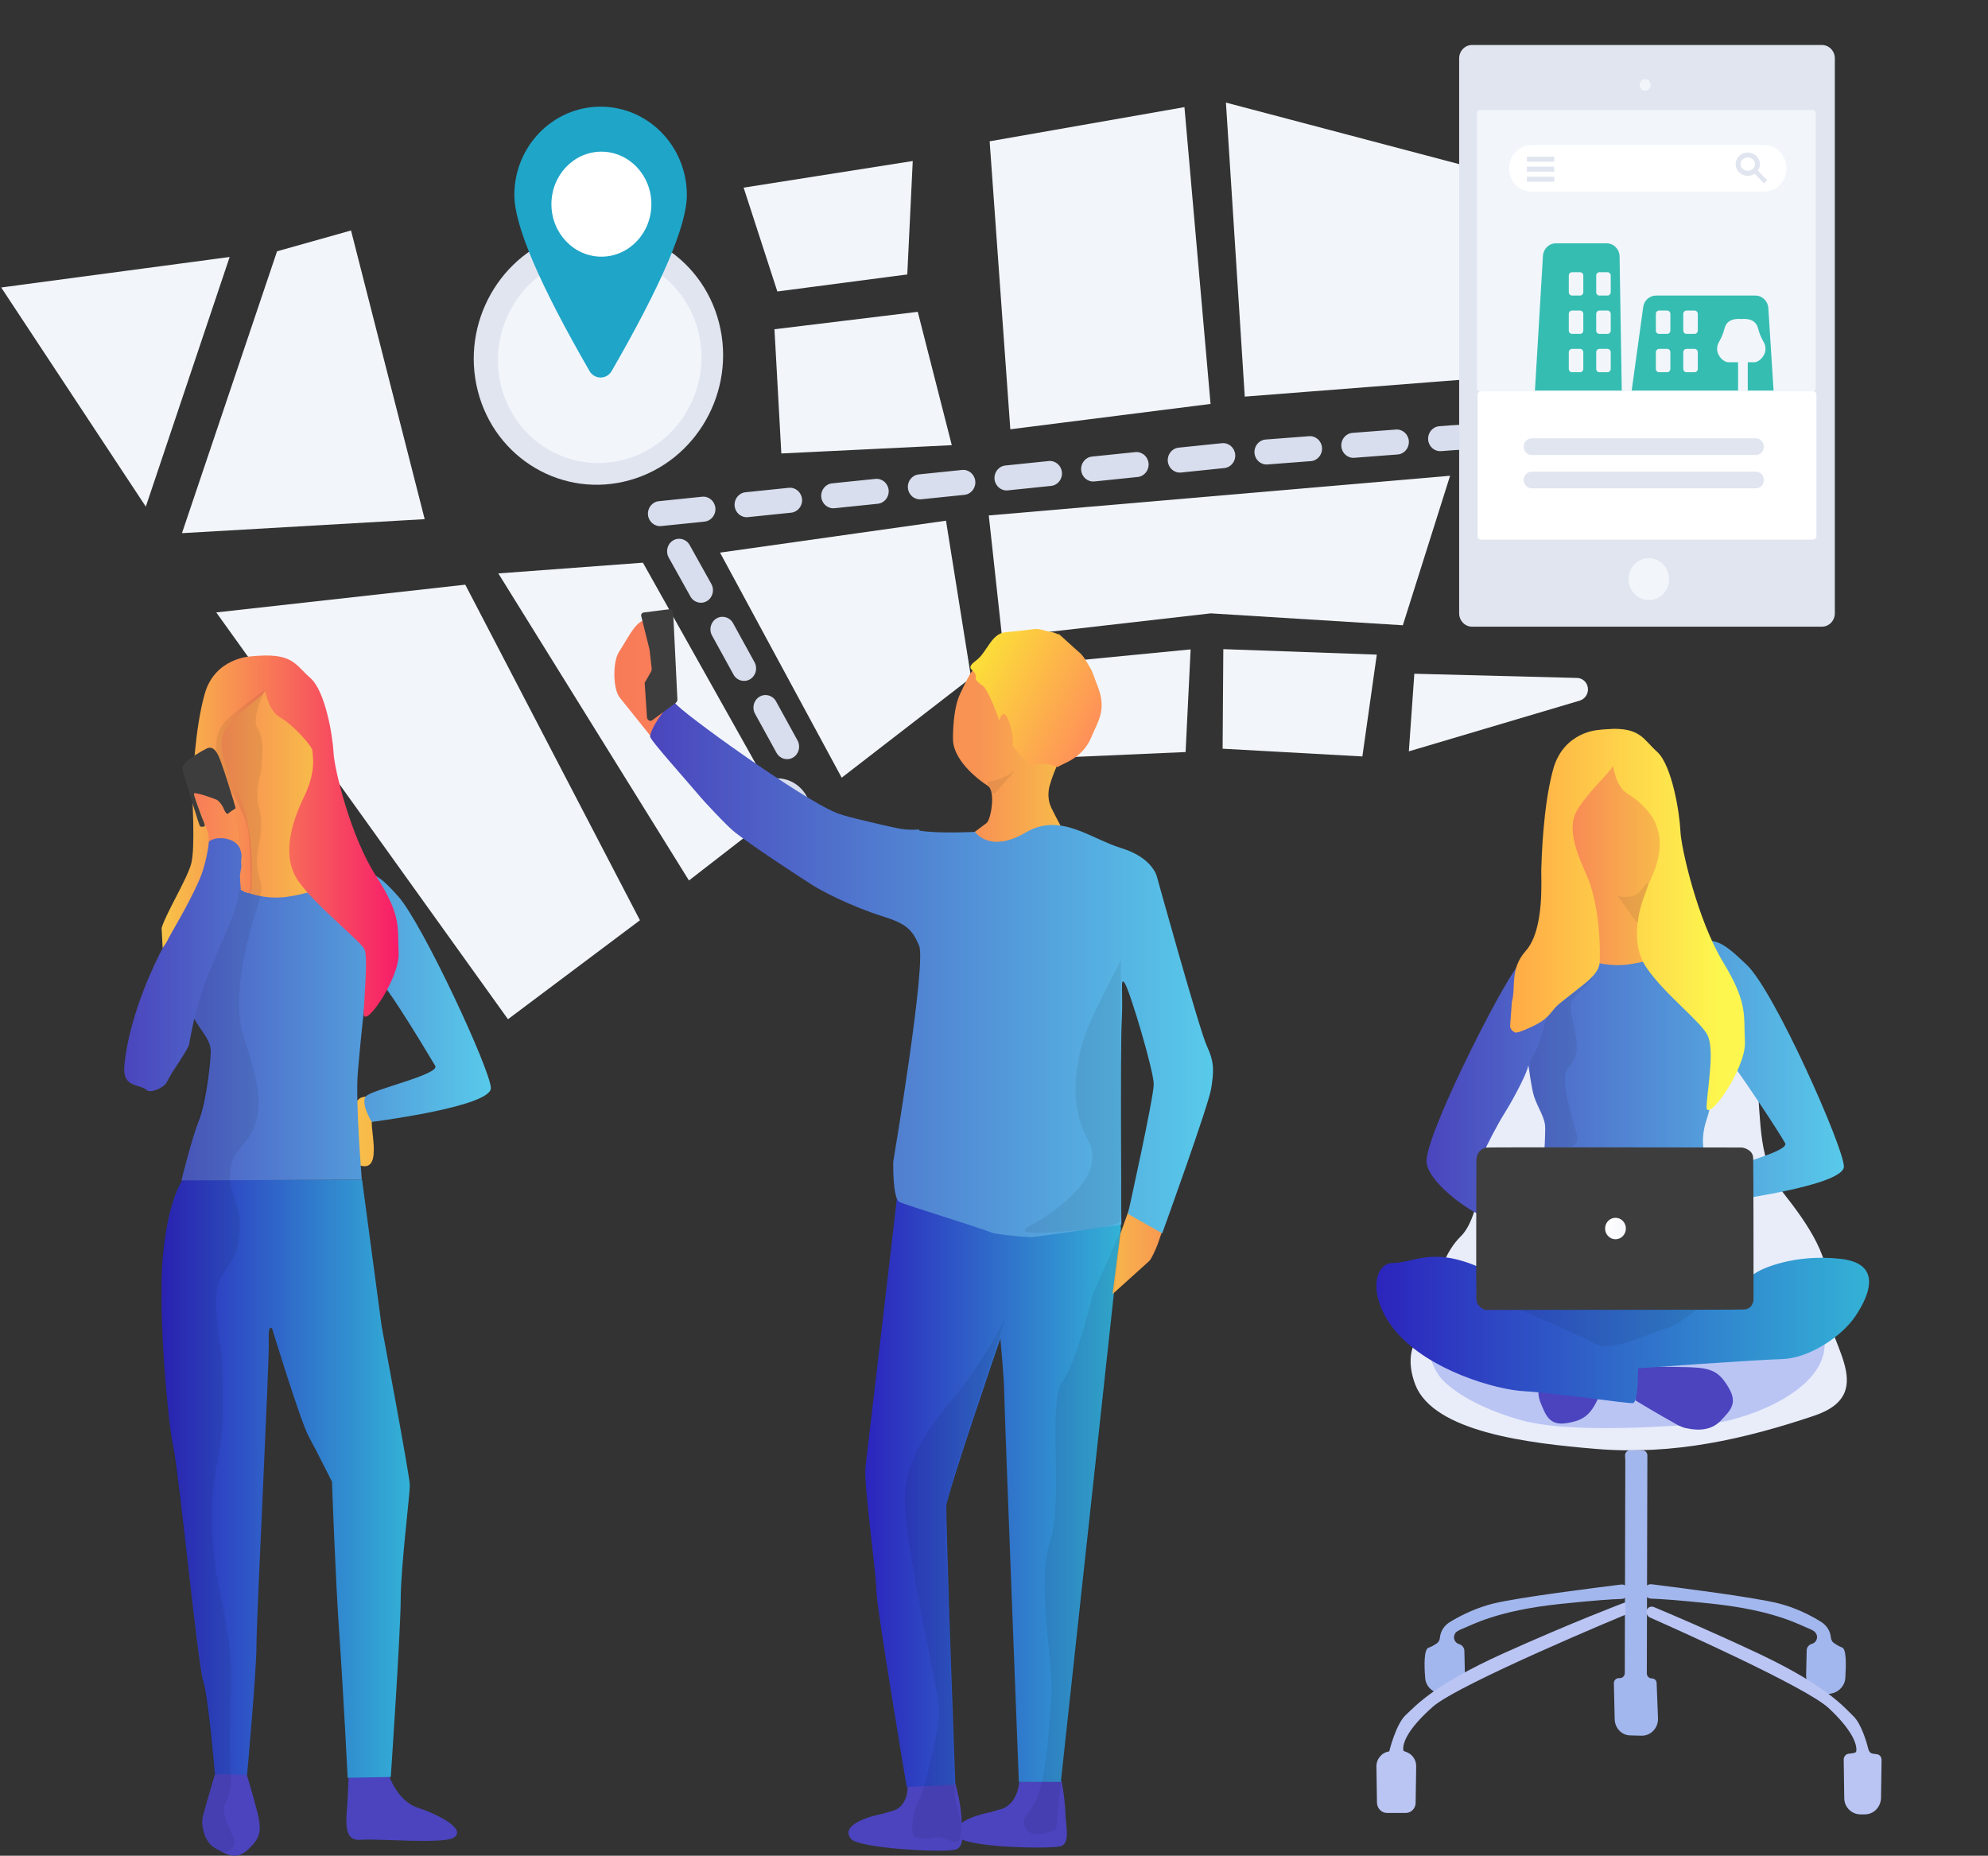 <svg width="526" height="491" viewBox="0 0 526 491" fill="none" xmlns="http://www.w3.org/2000/svg">
<rect x="0" y="0" width="526" height="491" fill="#333333" stroke="none"/>
<g clip-path="url(#clip0)">
<path d="M150.026 61.842C167.655 56.878 185.667 67.448 190.257 85.451C194.847 103.455 184.277 122.074 166.648 127.038C149.019 132.003 131.007 121.432 126.417 103.429C121.827 85.425 132.397 66.806 150.026 61.842Z" fill="#E1E5F0"/>
<path d="M57.22 162.038L134.404 269.673L169.321 243.488L123.106 154.7L57.22 162.038ZM0.32 76.067L38.579 134.049L60.763 67.995L0.32 76.067ZM48.148 141.065L112.366 137.36L92.875 60.982L73.306 66.488L48.148 141.065ZM131.854 151.721L182.286 232.962L206.69 214.054L170.108 148.881L131.854 151.721ZM190.513 146.216L222.702 205.765L256.94 179.307L250.298 137.769L190.513 146.216ZM272.229 200.801L313.694 198.98L315.024 171.822L266.217 176.562L272.229 200.801ZM323.491 198.098L360.465 200.145L364.281 173.207L323.674 171.758L323.491 198.098ZM265.135 168.6L320.364 162.287L371.173 165.436L383.673 125.88L261.619 136.382L265.135 168.6ZM206.732 119.98L251.831 117.786L242.827 82.503L204.916 87.115L206.732 119.98ZM205.677 77.12L240.055 72.619L241.502 42.602L196.755 49.648L205.677 77.12ZM267.318 113.582L320.297 106.876L313.39 28.345L261.848 37.388L267.318 113.582ZM329.35 104.937L388.824 100.308L398.306 46.658L324.368 27.143L329.35 104.937ZM151.892 68.348C137.501 72.397 128.873 87.581 132.62 102.263C136.366 116.945 151.069 125.566 165.46 121.517C179.85 117.469 188.479 102.284 184.732 87.602C180.986 72.92 166.282 64.299 151.892 68.348ZM372.766 198.794L417.959 185.381C419.215 185.008 420.103 183.849 420.154 182.516C420.219 180.824 418.934 179.418 417.283 179.375L374.215 178.265L372.766 198.794Z" fill="#F2F6FB"/>
<path d="M211.023 195.925C211.896 197.513 211.359 199.533 209.822 200.435C208.286 201.338 206.333 200.782 205.46 199.194L199.769 188.842C198.896 187.254 199.433 185.235 200.97 184.333C202.506 183.43 204.459 183.986 205.332 185.574L211.023 195.925ZM199.641 175.222C200.514 176.81 199.976 178.829 198.44 179.732C196.904 180.634 194.951 180.079 194.078 178.49L188.387 168.139C187.514 166.551 188.051 164.532 189.587 163.629C191.124 162.727 193.077 163.283 193.95 164.871L199.641 175.222ZM188.219 154.521C189.101 156.103 188.575 158.126 187.043 159.037C185.512 159.949 183.556 159.405 182.674 157.822L176.926 147.504C176.044 145.921 176.57 143.899 178.101 142.987C179.633 142.076 181.589 142.62 182.471 144.203L188.219 154.521ZM174.951 139.19C173.193 139.371 171.626 138.045 171.45 136.227C171.275 134.409 172.559 132.789 174.317 132.608L185.778 131.428C187.537 131.247 189.104 132.573 189.279 134.391C189.455 136.208 188.171 137.829 186.413 138.01L174.951 139.19ZM197.874 136.829C196.116 137.01 194.549 135.684 194.373 133.866C194.198 132.049 195.482 130.428 197.24 130.247L208.701 129.067C210.46 128.886 212.027 130.212 212.202 132.03C212.378 133.848 211.094 135.468 209.336 135.649L197.874 136.829ZM220.797 134.468C219.039 134.65 217.472 133.323 217.296 131.505C217.121 129.688 218.405 128.067 220.163 127.886L231.624 126.706C233.383 126.525 234.95 127.851 235.125 129.669C235.3 131.487 234.017 133.107 232.259 133.288L220.797 134.468ZM243.72 132.108C241.962 132.289 240.394 130.962 240.219 129.144C240.044 127.327 241.328 125.706 243.086 125.525L254.547 124.345C256.306 124.164 257.873 125.491 258.048 127.308C258.223 129.126 256.94 130.746 255.182 130.927L243.72 132.108ZM266.643 129.747C264.885 129.928 263.318 128.601 263.142 126.783C262.967 124.966 264.25 123.346 266.009 123.165L277.47 121.984C279.229 121.803 280.796 123.13 280.971 124.947C281.146 126.765 279.863 128.385 278.105 128.566L266.643 129.747ZM289.566 127.386C287.808 127.567 286.24 126.24 286.065 124.423C285.89 122.605 287.174 120.985 288.932 120.804L300.393 119.623C302.152 119.442 303.719 120.769 303.894 122.586C304.069 124.404 302.786 126.024 301.028 126.205L289.566 127.386ZM312.489 125.025C310.731 125.206 309.163 123.879 308.988 122.062C308.813 120.244 310.097 118.624 311.855 118.443L323.316 117.262C325.075 117.081 326.642 118.408 326.817 120.225C326.992 122.043 325.709 123.663 323.951 123.844L312.489 125.025ZM335.35 122.89C333.588 123.025 332.053 121.658 331.923 119.836C331.792 118.014 333.115 116.428 334.877 116.293L346.363 115.412C348.126 115.277 349.66 116.644 349.791 118.466C349.922 120.288 348.599 121.874 346.837 122.009L335.35 122.89ZM358.323 121.128C356.561 121.263 355.027 119.896 354.896 118.075C354.765 116.253 356.088 114.667 357.85 114.532L369.337 113.651C371.099 113.516 372.633 114.883 372.764 116.705C372.895 118.526 371.572 120.112 369.81 120.247L358.323 121.128ZM381.297 119.367C379.535 119.502 378 118.135 377.869 116.313C377.739 114.491 379.061 112.905 380.823 112.77L384.353 112.499L384.43 112.495L392.399 112.083C394.164 111.991 395.666 113.396 395.754 115.221C395.843 117.045 394.483 118.598 392.719 118.689L384.749 119.101L384.826 119.096L381.297 119.367ZM398.939 105.637C398.621 107.434 396.955 108.624 395.216 108.296C393.478 107.967 392.327 106.244 392.645 104.447L394.717 92.735C395.035 90.938 396.702 89.748 398.44 90.077C400.178 90.405 401.329 92.128 401.011 93.925L398.939 105.637ZM403.084 82.213C402.766 84.01 401.099 85.2 399.361 84.871C397.623 84.543 396.471 82.82 396.789 81.023L398.861 69.311C399.179 67.514 400.846 66.324 402.584 66.652C404.322 66.981 405.474 68.704 405.156 70.501L403.084 82.213ZM205.622 224.459C200.674 224.459 196.663 220.313 196.663 215.199C196.663 210.084 200.674 205.938 205.622 205.938C210.57 205.938 214.581 210.084 214.581 215.199C214.581 220.313 210.57 224.459 205.622 224.459ZM397.166 59.532C392.218 59.532 388.207 55.386 388.207 50.272C388.207 45.157 392.218 41.011 397.166 41.011C402.114 41.011 406.125 45.157 406.125 50.272C406.125 55.386 402.114 59.532 397.166 59.532Z" fill="#D8DEED"/>
<path d="M161.841 98.167C175.102 75.171 181.732 59.653 181.732 51.613C181.732 38.695 171.514 28.223 158.909 28.223C146.304 28.223 136.086 38.695 136.086 51.613C136.086 59.653 142.716 75.171 155.978 98.167H155.978C156.943 99.841 159.038 100.389 160.657 99.391C161.143 99.091 161.55 98.67 161.841 98.167Z" fill="#1EA5C8"/>
<path d="M159.122 67.911C166.426 67.911 172.347 61.692 172.347 54.02C172.347 46.348 166.426 40.129 159.122 40.129C151.819 40.129 145.898 46.348 145.898 54.02C145.898 61.692 151.819 67.911 159.122 67.911Z" fill="white"/>
</g>
<g clip-path="url(#clip1)">
<path d="M386.075 15.438C386.075 13.487 387.606 11.906 389.489 11.906H482.059C483.944 11.906 485.473 13.486 485.473 15.438V162.277C485.473 164.228 483.941 165.809 482.059 165.809H389.489C387.603 165.809 386.075 164.229 386.075 162.277V15.438Z" fill="#E1E5F0"/>
<path d="M436.261 158.768C433.301 158.768 430.901 156.291 430.901 153.235C430.901 150.18 433.301 147.703 436.261 147.703C439.221 147.703 441.621 150.18 441.621 153.235C441.621 156.291 439.221 158.768 436.261 158.768ZM435.287 23.977C434.479 23.977 433.825 23.302 433.825 22.468C433.825 21.635 434.479 20.959 435.287 20.959C436.094 20.959 436.748 21.635 436.748 22.468C436.748 23.302 436.094 23.977 435.287 23.977ZM390.767 29.987C390.767 29.5 391.148 29.105 391.619 29.105H479.569C480.039 29.105 480.421 29.497 480.421 29.987V102.748C480.421 103.235 480.04 103.63 479.569 103.63H391.619C391.148 103.63 390.767 103.238 390.767 102.748V29.987Z" fill="#F2F6FB"/>
<path fill-rule="evenodd" clip-rule="evenodd" d="M390.947 104.417C390.947 103.928 391.327 103.532 391.799 103.532H479.749C480.219 103.532 480.6 103.927 480.6 104.417V141.896C480.6 142.384 480.22 142.78 479.749 142.78H391.799C391.328 142.78 390.947 142.385 390.947 141.896V104.417ZM405.272 38.365H466.702C470.001 38.365 472.675 41.129 472.675 44.539C472.675 47.949 470.001 50.713 466.702 50.713H405.272C401.973 50.713 399.299 47.949 399.299 44.539C399.299 41.129 401.973 38.365 405.272 38.365Z" fill="white"/>
<path d="M462.436 103.338V95.841H464.153C465.44 95.841 467.129 94.174 467.129 92.318C467.129 90.462 466.079 90.367 465.163 86.877C464.679 85.03 463.201 84.206 460.73 84.404C458.259 84.206 456.781 85.03 456.297 86.877C455.381 90.367 454.331 90.462 454.331 92.318C454.331 94.174 456.02 95.841 457.307 95.841C458.165 95.841 460.015 95.841 462.857 95.841H458.603H459.877V103.338H431.721L434.773 81.231C435.013 79.493 436.453 78.202 438.152 78.202H464.471C466.269 78.202 467.758 79.644 467.876 81.499L469.262 103.338H462.436ZM406.125 103.338L408.244 67.695C408.355 65.834 409.847 64.383 411.651 64.383H425.109C426.972 64.383 428.49 65.927 428.522 67.852L429.1 103.338H406.125ZM423.189 72.028C422.718 72.028 422.336 72.423 422.336 72.91V77.32C422.336 77.807 422.718 78.202 423.189 78.202H425.322C425.793 78.202 426.175 77.807 426.175 77.32V72.91C426.175 72.423 425.793 72.028 425.322 72.028H423.189ZM415.937 72.028C415.466 72.028 415.084 72.423 415.084 72.91V77.32C415.084 77.807 415.466 78.202 415.937 78.202H418.07C418.541 78.202 418.923 77.807 418.923 77.32V72.91C418.923 72.423 418.541 72.028 418.07 72.028H415.937ZM423.189 82.171C422.718 82.171 422.336 82.565 422.336 83.052V87.462C422.336 87.949 422.718 88.344 423.189 88.344H425.322C425.793 88.344 426.175 87.949 426.175 87.462V83.052C426.175 82.565 425.793 82.171 425.322 82.171H423.189ZM415.937 82.171C415.466 82.171 415.084 82.565 415.084 83.052V87.462C415.084 87.949 415.466 88.344 415.937 88.344H418.07C418.541 88.344 418.923 87.949 418.923 87.462V83.052C418.923 82.565 418.541 82.171 418.07 82.171H415.937ZM423.189 92.313C422.718 92.313 422.336 92.708 422.336 93.195V97.605C422.336 98.092 422.718 98.487 423.189 98.487H425.322C425.793 98.487 426.175 98.092 426.175 97.605V93.195C426.175 92.708 425.793 92.313 425.322 92.313H423.189ZM415.937 92.313C415.466 92.313 415.084 92.708 415.084 93.195V97.605C415.084 98.092 415.466 98.487 415.937 98.487H418.07C418.541 98.487 418.923 98.092 418.923 97.605V93.195C418.923 92.708 418.541 92.313 418.07 92.313H415.937ZM446.225 82.171C445.754 82.171 445.372 82.565 445.372 83.052V87.462C445.372 87.949 445.754 88.344 446.225 88.344H448.358C448.83 88.344 449.212 87.949 449.212 87.462V83.052C449.212 82.565 448.83 82.171 448.358 82.171H446.225ZM438.973 82.171C438.502 82.171 438.12 82.565 438.12 83.052V87.462C438.12 87.949 438.502 88.344 438.973 88.344H441.106C441.577 88.344 441.959 87.949 441.959 87.462V83.052C441.959 82.565 441.577 82.171 441.106 82.171H438.973ZM446.225 92.313C445.754 92.313 445.372 92.708 445.372 93.195V97.605C445.372 98.092 445.754 98.487 446.225 98.487H448.358C448.83 98.487 449.212 98.092 449.212 97.605V93.195C449.212 92.708 448.83 92.313 448.358 92.313H446.225ZM438.973 92.313C438.502 92.313 438.12 92.708 438.12 93.195V97.605C438.12 98.092 438.502 98.487 438.973 98.487H441.106C441.577 98.487 441.959 98.092 441.959 97.605V93.195C441.959 92.708 441.577 92.313 441.106 92.313H438.973Z" fill="#36BDB2"/>
<path d="M405.272 115.978H464.569C465.747 115.978 466.702 116.965 466.702 118.183C466.702 119.401 465.747 120.388 464.569 120.388H405.272C404.094 120.388 403.139 119.401 403.139 118.183C403.139 116.965 404.094 115.978 405.272 115.978ZM405.272 124.798H464.569C465.747 124.798 466.702 125.785 466.702 127.002C466.702 128.22 465.747 129.207 464.569 129.207H405.272C404.094 129.207 403.139 128.22 403.139 127.002C403.139 125.785 404.094 124.798 405.272 124.798ZM403.992 41.452H411.244V42.775H403.992V41.452ZM403.992 44.098H411.244V45.421H403.992V44.098ZM403.992 46.744H411.244V48.067H403.992V46.744ZM465.112 45.132L467.556 47.695L466.725 48.508L464.29 45.953C463.765 46.313 463.125 46.523 462.436 46.523C460.681 46.523 459.237 45.155 459.237 43.437C459.237 41.718 460.681 40.35 462.436 40.35C464.192 40.35 465.636 41.718 465.636 43.437C465.636 44.065 465.443 44.647 465.112 45.132ZM462.436 45.2C463.508 45.2 464.356 44.397 464.356 43.437C464.356 42.476 463.508 41.673 462.436 41.673C461.364 41.673 460.517 42.476 460.517 43.437C460.517 44.397 461.364 45.2 462.436 45.2Z" fill="#E1E5F0"/>
</g>
<path d="M64.746 467.595L56.863 469.45C56.863 469.45 54.927 475.869 54.028 479.293C53.959 479.507 53.821 480.077 53.682 480.434C53.544 481.076 53.475 481.575 53.475 482.217C53.682 485.284 54.789 487.923 57.416 489.278C60.32 490.847 62.602 492.203 65.714 489.278C68.825 486.354 69.378 484.499 68.065 479.364C66.751 474.371 64.746 467.595 64.746 467.595Z" fill="#4B44BE"/>
<path d="M110.52 478.294C105.196 476.582 102.914 469.806 102.914 469.806L92.265 469.236C92.265 469.236 92.058 476.154 91.712 479.863C91.367 484.856 92.265 487.067 95.446 486.782C99.733 486.425 117.296 487.994 120.062 486.211C123.657 483.929 115.429 479.863 110.52 478.294Z" fill="#4B44BE"/>
<path d="M48.289 312.179C48.289 312.179 44.279 317.814 43.034 333.077C41.789 348.341 44.555 377.298 45.869 382.933C47.183 388.568 52.438 440.849 53.752 444.7C55.065 448.552 56.863 469.379 56.863 469.379L65.368 469.593C65.368 469.593 67.857 442.418 67.857 435.214C67.857 428.01 71.314 359.895 71.107 354.902C70.9 349.91 72.006 351.55 72.006 351.55C72.006 351.55 79.474 376.015 81.686 380.08C83.899 384.146 87.84 392.063 87.84 392.063C87.84 392.063 88.739 417.597 89.776 432.361C90.813 447.125 91.989 470.377 91.989 470.377L103.398 470.163C103.398 470.163 106.025 431.291 106.025 423.089C106.025 414.887 108.445 395.272 108.445 392.99C108.445 390.708 100.978 350.908 100.978 350.908L95.792 312.108L48.289 312.179Z" fill="url(#paint0_linear)"/>
<path d="M52.922 205.263C52.922 205.263 57.901 185.364 61.773 183.937C77.054 178.089 78.575 168.246 85.075 196.419C91.574 224.592 109.621 257.259 117.296 266.959C127.876 280.226 126.977 288.713 123.174 289.569C119.371 290.425 100.217 295.632 98.696 296.06C97.175 296.559 101.808 310.253 95.377 308.399C91.782 307.329 91.505 291.067 96 290.282C97.867 289.997 119.163 285.575 119.025 284.291C118.887 283.007 102.43 259.399 102.43 259.399L91.782 254.263L65.437 239.642L52.853 233.151L51.539 211.54L50.64 207.332L52.922 205.263Z" fill="url(#paint1_linear)"/>
<path d="M49.534 231.867C49.534 231.867 49.672 233.436 46.076 238.714C43.933 241.924 49.326 239.642 44.763 247.701C37.502 260.468 33.423 274.091 32.87 282.579C32.593 287.786 37.018 286.787 38.816 288.428C39.853 289.355 43.172 287.786 43.933 286.645L45.454 283.934C45.869 283.292 49.949 277.158 50.018 276.445C50.363 274.02 52.645 263.892 53.406 260.254C54.028 257.187 59.283 250.126 63.57 235.719C64.815 231.297 63.57 229.442 63.847 227.374C64.746 220.812 55.757 220.883 54.996 223.166C54.789 223.736 48.012 251.41 47.667 255.119C47.528 256.332 49.949 267.316 51.815 270.311C53.682 273.307 55.757 275.447 55.757 278.157C55.757 280.796 54.581 291.637 52.645 296.416C50.709 301.195 48.012 312.322 48.012 312.322L95.723 312.108C95.723 312.108 93.994 290.995 94.686 283.649C94.686 283.649 96.691 259.827 97.935 257.473C99.111 255.119 111.903 276.588 115.153 282.008C116.466 284.291 98.35 288.285 96.829 290.068C95.308 291.851 98.35 296.844 98.35 296.844C98.35 296.844 130.019 292.85 129.881 287.857C129.673 282.864 111.834 244.492 105.403 237.217C98.972 229.941 97.313 230.227 91.989 232.153C86.596 234.15 84.037 235.933 76.846 237.145C71.591 238.072 66.198 237.074 61.496 234.292C58.868 232.723 49.534 231.867 49.534 231.867Z" fill="url(#paint2_linear)"/>
<path d="M43.034 250.84C43.587 250.055 44.141 249.271 44.555 248.343C44.97 247.559 45.247 247.06 45.454 246.703C47.805 242.637 53.06 233.365 53.959 229.3C54.443 227.731 54.789 226.019 55.066 224.378C55.273 223.237 55.273 222.096 55.204 221.026C54.927 218.958 50.779 210.185 51.401 209.4C51.47 209.257 52.023 206.832 52.784 207.617C53.683 208.544 59.56 211.896 59.975 212.467C61.081 214.535 61.98 216.747 62.672 219.029C63.086 220.384 63.432 224.307 63.57 224.664C64.815 227.945 63.363 230.37 63.501 232.081C63.57 232.723 63.57 235.148 63.847 235.434C64.677 236.076 65.783 236.575 66.267 236.004C66.751 235.362 66.544 233.651 66.613 231.939C66.889 223.023 65.299 214.821 63.294 210.541C61.289 206.262 56.517 197.774 59.767 192.924C63.017 188.074 69.724 184.222 70.001 183.01C70.277 181.797 70.485 187.717 74.081 189.786C77.676 191.854 82.654 197.489 82.654 198.63C82.654 199.771 83.83 203.837 80.442 210.827C77.054 217.816 74.357 226.732 79.059 233.294C83.761 239.856 95.654 249.199 96.484 251.268C97.313 253.336 96.484 262.68 96.207 267.886C95.93 273.093 105.818 258.971 105.472 252.124C105.127 245.276 106.302 242.352 99.595 231.939C92.819 221.525 88.463 203.551 88.255 199.201C88.048 194.85 86.112 182.796 82.032 179.301C77.953 175.806 77.607 172.525 66.336 173.666C66.336 173.666 56.863 174.023 54.167 183.581C51.47 193.138 51.055 206.547 50.917 208.616C50.779 210.827 51.746 224.378 50.571 228.586C49.396 232.795 43.795 241.853 42.758 245.562" fill="url(#paint3_linear)"/>
<path opacity="0.07" d="M61.081 469.45C61.15 469.664 61.15 469.807 61.15 470.021C61.219 471.376 61.15 474.728 59.698 476.939C57.901 479.792 62.118 485.997 62.118 487.495C62.118 488.993 60.182 490.42 58.799 489.992C57.416 489.564 51.677 486.211 53.959 479.079C54.858 476.155 55.411 473.658 55.895 472.089C56.172 471.305 56.448 470.52 56.656 469.664C56.725 469.307 56.725 468.951 56.725 468.523C56.656 468.024 56.656 467.453 56.587 466.954C56.31 464.172 44.97 377.798 44.555 374.517C44.21 371.593 42.55 353.262 42.688 342.563C42.55 341.636 42.55 340.709 42.619 339.853C42.619 339.639 42.758 338.569 42.688 338.141C42.758 337.143 42.827 336.144 42.896 335.217C42.688 334.432 42.827 334.432 42.896 333.149C42.965 331.865 42.896 331.151 43.034 330.296C44.141 323.02 46.768 314.818 48.013 312.464L48.358 311.181C48.358 311.181 50.433 301.48 51.401 299.412C52.23 297.558 55.895 279.298 55.55 277.23C55.273 275.233 51.401 270.026 51.401 270.026L51.954 267.245C51.954 267.245 53.129 263.179 54.374 259.755C55.342 257.116 58.385 250.127 59.629 247.06C61.634 242.138 62.602 240.212 63.017 236.932C63.294 234.435 63.57 235.505 64.608 236.004C66.129 236.646 66.198 235.79 66.267 234.292C66.336 229.514 66.129 224.735 65.714 219.956C65.23 216.176 61.496 210.185 59.837 206.476C58.868 204.55 58.177 202.553 57.555 200.413C56.863 197.204 56.932 193.637 59.837 190.642C62.395 188.003 70.07 182.511 70.07 182.511C70.07 182.511 66.544 189.929 67.996 192.425C70.347 196.276 69.171 201.198 69.171 202.981C69.171 204.693 67.304 209.044 68.48 213.394C70.416 221.097 67.028 225.448 68.272 230.655C69.033 233.865 69.517 234.934 68.756 237.716C67.996 240.569 60.251 262.038 64.538 274.52C68.756 287.001 70.761 295.846 63.916 303.406C57.14 310.895 63.363 317.6 63.501 322.949C63.778 336.002 57.624 334.575 57.278 342.706C56.932 350.837 58.661 356.686 58.799 360.894C59.076 374.874 58.938 377.655 58.177 383.147C57.486 388.639 53.821 399.053 57.9 419.451C61.98 439.922 61.358 441.705 60.943 453.331C60.666 464.885 61.081 469.45 61.081 469.45Z" fill="black"/>
<path d="M49.672 201.126C51.262 199.985 52.991 198.915 54.789 197.988C57.001 197.061 58.038 200.484 58.592 201.982C59.214 203.551 62.187 212.966 62.326 213.751C62.395 214.036 61.911 213.965 60.389 215.248C60.182 215.462 59.767 215.32 59.283 214.179C59.076 213.537 58.246 212.11 57.347 211.611C57.001 211.397 51.401 209.4 51.331 209.97C51.262 210.541 52.645 214.036 53.337 216.033C53.406 216.247 54.374 218.244 54.166 218.601C54.097 218.672 54.236 218.601 54.236 218.601C54.236 218.601 53.198 218.957 52.922 218.601C52.645 218.244 49.741 208.687 48.704 205.049C48.496 204.264 47.943 203.123 48.496 202.624L49.672 201.126Z" fill="#3D3D3D"/>
<path d="M375.208 353.71C377.658 350.44 379.243 346.65 379.819 342.562C380.468 337.583 382.197 331.34 386.592 327.029C393.292 320.489 394.229 292.841 394.373 282.585C394.445 278.721 395.022 274.856 396.102 271.214C398.12 264.748 402.155 255.755 410.08 251.445C418.15 247.06 443.944 245.202 451.437 251.668C466.711 264.823 464.622 282.139 464.838 284.889C465.991 297.821 465.27 307.26 471.683 315.435C478.095 323.61 485.3 333.495 483.427 343.528C481.554 353.562 498.341 368.426 479.969 374.595C461.596 380.763 442.791 385.074 422.329 383.364C404.172 381.878 379.387 378.831 374.487 366.419C372.182 360.325 373.407 356.237 375.208 353.71Z" fill="#E9EDFA"/>
<path d="M379.82 352.149C380.684 350.886 381.765 349.028 383.711 347.987C385.656 346.947 389.619 344.123 409 352.298C436.667 364.041 459.435 349.697 461.597 349.399C463.758 349.102 483.284 342.785 482.779 356.014C482.275 369.243 459.147 376.378 452.158 376.675C445.169 376.972 416.061 379.797 401.723 375.56C387.385 371.324 381.909 365.601 380.901 364.189C379.82 362.629 376.217 357.426 379.82 352.149Z" fill="#BAC5F4"/>
<path d="M381.693 448.172H383.062C385.511 448.247 387.601 446.166 387.601 443.639C387.601 443.564 387.601 443.565 387.601 443.49L387.457 436.801C387.457 436.058 386.952 435.389 386.304 435.092L385.872 434.943C384.935 434.572 384.43 433.457 384.863 432.491C385.007 432.119 385.223 431.822 385.511 431.673C385.799 431.45 386.16 431.302 386.448 431.153C389.474 429.964 395.886 426.173 412.746 424.39C421.969 423.424 426.652 423.126 429.101 423.052C430.11 422.978 430.903 422.16 430.903 421.045C430.903 420.897 430.903 420.748 430.831 420.599C430.615 419.707 429.75 419.113 428.813 419.262C422.905 420.005 401.867 422.606 394.95 424.315C390.915 425.356 387.024 427.065 383.422 429.295C382.053 430.187 381.116 431.673 380.972 433.383C380.9 433.977 380.612 434.497 380.18 434.795C379.459 435.315 378.739 435.686 377.946 435.984C376.793 436.355 376.793 440.443 377.081 443.862C377.153 446.166 379.171 448.098 381.693 448.172Z" fill="#A2B7ED"/>
<path d="M483.787 448.172H482.779C480.113 448.247 477.879 446.017 477.879 443.267C477.879 443.193 477.879 443.119 477.879 443.044L478.023 436.727C478.023 435.984 478.456 435.315 479.176 435.018L479.609 434.869C480.545 434.497 481.05 433.383 480.617 432.416C480.473 432.119 480.257 431.822 479.969 431.599C479.681 431.376 479.32 431.227 479.032 431.079C476.006 429.89 469.666 426.099 452.95 424.315C443.872 423.349 439.189 423.052 436.811 422.978C435.802 422.903 435.01 422.086 435.01 420.971C435.01 420.822 435.01 420.674 435.082 420.525C435.298 419.633 436.162 419.039 437.099 419.187C443.007 419.931 463.83 422.532 470.602 424.241C474.637 425.282 478.456 426.991 481.986 429.221C483.355 430.112 484.292 431.599 484.436 433.308C484.508 433.903 484.796 434.423 485.228 434.72C485.877 435.166 486.597 435.612 487.39 435.91C488.543 436.281 488.471 440.443 488.255 443.862C488.183 446.166 486.237 448.098 483.787 448.172Z" fill="#A2B7ED"/>
<path d="M430.038 386.411L429.894 442.672C429.894 443.415 429.318 444.01 428.597 444.01H428.309C427.589 444.01 427.012 444.604 427.012 445.348C427.012 445.348 427.012 445.348 427.012 445.422L427.228 454.935C427.3 457.239 429.102 459.171 431.407 459.171L434.289 459.246C436.667 459.32 438.684 457.313 438.684 454.861C438.684 454.786 438.684 454.712 438.684 454.563L438.324 445.348C438.324 444.604 437.748 444.084 437.027 444.084C436.307 444.084 435.73 443.49 435.73 442.746L435.874 385.073C435.874 384.33 435.298 383.736 434.577 383.736H431.263C430.543 383.736 429.966 384.33 429.966 385.073C429.966 385.073 429.966 385.073 429.966 385.148L430.038 386.411Z" fill="#A2B7ED"/>
<path d="M430.111 427.214C430.111 427.214 386.016 445.497 379.099 451.591C372.183 457.686 371.03 461.476 371.318 463.111C371.318 463.26 371.606 463.408 371.894 463.483C373.624 464.003 374.776 465.638 374.704 467.422L374.56 477.009C374.56 478.496 373.335 479.685 371.967 479.685H366.995C365.554 479.685 364.401 478.496 364.329 477.009L364.185 467.496C364.113 465.489 365.554 463.706 367.499 463.409H367.571C367.571 463.409 369.301 456.199 371.967 453.747C374.632 451.294 379.316 445.794 397.76 437.47C416.205 429.147 430.039 423.944 430.039 423.944L430.111 427.214Z" fill="#BAC5F4"/>
<path d="M435.659 426.545C435.659 427.14 436.019 427.734 436.523 427.957C442.575 430.633 477.736 446.315 483.788 451.889C490.345 457.983 491.425 461.773 491.137 463.408C491.065 463.78 490.128 463.929 489.192 464.003C488.399 464.077 487.823 464.746 487.823 465.564L487.967 475.746C487.967 478.124 489.912 480.056 492.218 480.056H493.443C495.748 480.056 497.622 478.124 497.694 475.746L497.838 465.638C497.838 464.895 497.333 464.226 496.613 464.152L495.532 464.003C494.956 463.929 494.523 463.483 494.379 462.888C493.875 460.881 492.434 456.051 490.417 454.118C487.895 451.666 483.428 446.166 465.992 437.842C452.59 431.525 441.855 426.991 437.604 425.207C436.883 424.91 436.019 425.207 435.731 425.951C435.731 426.174 435.731 426.322 435.659 426.545Z" fill="#BAC5F4"/>
<path d="M457.419 367.229C454.952 363.021 453.055 361.944 446.983 361.749C440.911 361.553 432.847 361.651 432.847 361.651L432.752 370.556C432.752 370.556 439.393 374.568 442.998 376.526C443.188 376.624 443.757 377.015 444.231 377.211C444.896 377.504 445.56 377.798 446.224 377.896C449.734 378.679 452.96 378.287 455.237 375.939C457.703 373.296 459.885 371.437 457.419 367.229Z" fill="#4B44BE"/>
<path d="M411.691 359.302C411.501 359.498 410.932 359.889 410.552 360.183C410.078 360.672 409.603 361.259 409.224 361.748C407.232 364.88 406.378 368.012 407.611 371.143C409.034 374.568 409.983 377.309 414.632 376.526C419.28 375.743 421.083 374.275 423.455 368.599C425.827 362.923 428.768 355.094 428.768 355.094L420.798 351.669C420.893 351.767 414.821 356.66 411.691 359.302Z" fill="#4B44BE"/>
<path d="M433.416 362.042C433.416 362.042 433.511 370.948 432.088 371.242C430.665 371.437 411.216 368.501 403.437 368.11C395.657 367.718 378.106 362.532 369.473 352.452C361.978 343.742 363.116 334.152 368.714 334.152C374.216 334.152 379.339 329.356 393.38 336.207C407.421 343.057 422.316 344.232 430.665 343.547C439.014 342.861 462.352 338.36 464.25 336.99C466.052 335.62 474.875 331.705 487.019 333.075C499.258 334.445 493.47 344.427 490.909 348.244C487.304 353.626 478.765 359.302 471.65 359.596C464.25 359.792 433.416 362.042 433.416 362.042Z" fill="url(#paint4_linear)"/>
<path d="M418.902 205.463C414.822 207.029 409.604 227.972 409.604 227.972L409.509 227.874L408.94 230.81L408.276 234.626L409.604 257.428L422.886 264.279L453.435 272.793L461.879 285.123C461.879 285.123 480.758 304.989 480.853 306.359C480.948 307.729 460.55 314.678 458.558 314.971C453.909 315.656 488.538 306.947 477.438 293.05C472.694 287.08 465.768 269.172 452.012 257.33C444.043 250.48 446.32 231.005 443.473 218.675C439.963 203.213 437.781 198.613 434.271 198.613C431.14 198.613 426.681 202.528 418.902 205.463Z" fill="url(#paint5_linear)"/>
<path d="M462.162 255.275C455.806 249.208 453.624 247.74 448.026 249.795C442.429 251.85 439.678 253.709 432.088 254.981C427.439 255.862 422.506 255.177 418.142 253.22L402.393 254.884C400.401 254.59 378.011 297.943 377.442 306.946C377.062 312.427 389.301 321.038 392.716 321.821C394.044 322.213 396.511 308.512 397.365 307.338L392.242 305.674C393.19 303.325 396.226 297.454 398.219 294.322C398.883 293.343 403.721 285.025 404.385 281.894C404.48 282.187 405.239 288.157 405.903 290.114C407.137 293.637 408.844 295.692 408.844 298.53C408.844 301.368 408.465 312.622 406.472 317.613C404.48 322.604 401.539 334.348 401.539 334.348L451.821 334.054C451.821 334.054 450.019 311.741 450.778 304.108C450.778 304.108 450.019 300.977 451.442 296.573C453.908 289.233 454.573 278.273 454.193 276.511C453.529 273.771 468.993 296.671 472.314 302.445C473.737 304.891 454.573 309.099 453.055 310.959C451.347 312.916 454.667 318.103 454.667 318.103C454.667 318.103 488.062 313.894 487.873 308.61C487.778 303.521 469.562 262.321 462.162 255.275Z" fill="url(#paint6_linear)"/>
<path d="M422.981 193.133C422.981 193.133 413.683 193.524 410.932 203.604C408.18 213.684 407.896 227.776 407.801 230.027C407.706 232.376 408.75 245.881 403.722 251.557C399.357 256.45 401.16 261.147 400.022 265.062L399.547 271.521C399.642 272.303 400.211 272.891 400.875 273.184C401.539 273.38 403.911 272.303 404.291 272.108C410.078 269.661 410.078 267.802 412.26 265.845C414.063 264.279 419.091 260.56 420.609 259.092C422.127 257.624 423.17 256.352 423.265 254.493C423.55 245.098 421.937 236.486 419.945 231.886C417.952 227.287 414.157 219.556 417.288 214.369C420.419 209.182 426.301 204.094 426.586 202.821C426.87 201.549 427.06 207.812 430.57 209.965C434.081 212.118 437.022 215.152 438.16 218.186C439.109 220.632 440.247 224.938 436.927 232.278C433.606 239.617 430.95 249.012 435.598 255.96C440.247 262.909 450.209 270.444 451.822 273.967C453.624 277.882 451.916 286.983 451.537 292.561C451.157 298.041 461.973 282.97 461.688 275.729C461.309 268.487 462.542 265.453 455.806 254.395C449.165 243.336 444.801 224.449 444.611 219.849C444.422 215.25 442.429 202.528 438.445 198.907C434.934 195.775 434.175 192.839 427.06 192.839C425.732 192.937 424.309 192.937 422.981 193.133Z" fill="url(#paint7_linear)"/>
<path opacity="0.07" d="M401.634 346.287L448.785 346.58C448.785 346.58 443.283 351.082 440.626 351.571C437.97 352.06 426.585 357.932 422.316 355.681C419.375 353.92 401.634 346.287 401.634 346.287Z" fill="black"/>
<path opacity="0.07" d="M427.914 237.074C427.914 237.074 432.278 238.248 434.176 235.606C438.255 229.636 434.555 238.639 434.555 238.639C434.555 238.639 433.322 242.162 433.417 243.924C433.512 245.588 428.673 237.269 427.914 237.074Z" fill="black"/>
<path opacity="0.07" d="M410.363 267.899C409.794 268.584 409.035 269.171 408.655 270.933C407.991 273.771 407.232 276.903 405.335 279.838C404.196 281.6 404.86 288.157 406.663 292.365C407.232 293.539 408.845 296.671 408.845 297.454L408.75 303.521H413.778C413.778 303.521 418.142 304.01 417.194 300.292C416.435 297.062 412.26 284.927 415.107 282.285C420.324 277.392 413.778 267.508 416.15 264.376C418.237 261.636 421.273 259.679 421.273 258.798C421.273 258.407 420.514 259.581 419.945 259.972C418.901 260.755 418.332 261.342 417.478 261.93C416.53 262.615 415.107 263.691 414.158 264.376C412.735 265.355 411.501 266.529 410.363 267.899Z" fill="black"/>
<path d="M390.629 306.947C390.629 306.947 390.629 303.815 393.665 303.619C396.701 303.522 460.929 303.619 460.929 303.619C460.929 303.619 463.775 304.011 463.87 306.36C463.965 308.708 463.965 343.743 463.965 343.743C463.965 343.743 463.965 346.483 461.214 346.483C458.463 346.581 393.001 346.581 393.001 346.581C393.001 346.581 390.534 345.896 390.629 343.449C390.534 340.807 390.629 306.947 390.629 306.947Z" fill="#3D3D3D"/>
<path d="M427.44 327.888C428.959 327.888 430.191 326.618 430.191 325.05C430.191 323.483 428.959 322.212 427.44 322.212C425.92 322.212 424.689 323.483 424.689 325.05C424.689 326.618 425.92 327.888 427.44 327.888Z" fill="url(#paint8_linear)"/>
<path d="M281.915 479.987C281.814 477.042 281.406 474.097 280.896 471.257L269.68 471.468C269.68 471.468 269.374 477.778 264.276 478.83L262.135 479.461C259.484 479.987 256.323 480.934 254.487 482.301C254.385 481.775 254.385 481.354 254.385 480.934C254.182 477.778 253.57 474.623 252.652 471.573L240.111 472.099C240.111 472.099 240.722 478.199 235.726 479.251L233.585 479.882C228.793 480.828 222.471 483.142 225.122 486.508C227.161 489.032 248.676 490.189 252.448 489.453C253.876 489.243 254.487 488.086 254.589 486.718C259.178 488.822 277.123 489.243 280.59 488.506C283.241 487.77 282.017 483.353 281.915 479.987Z" fill="#4B44BE"/>
<path d="M228.996 388.168C228.486 392.691 231.851 416.145 231.851 420.562C231.851 424.98 239.906 472.835 239.906 472.835L252.754 472.204C252.754 472.204 250.205 401.841 250.408 398.475C250.612 395.11 264.683 354.196 264.683 354.196C264.683 354.196 265.703 365.029 265.703 368.5C265.703 371.971 269.577 471.468 269.577 471.468H280.691L296.598 324.957L296.292 322.117L237.663 313.703C237.765 313.598 229.506 383.751 228.996 388.168Z" fill="url(#paint9_linear)"/>
<path d="M308.018 294.14L296.394 326.534L294.355 342.416L304.143 333.581C304.653 333.055 305.774 330.636 306.284 329.269L312.096 312.441L316.379 285.516C316.379 285.516 309.853 273.315 302.104 259.011L308.018 294.14ZM302.308 259.011L301.798 256.171L300.574 255.961L302.308 259.011ZM262.95 177.289C261.115 177.079 259.279 177.079 257.444 177.394C256.934 177.499 255.201 181.075 253.977 183.705C252.448 186.965 252.142 192.224 252.142 195.59C252.142 199.797 256.22 204.53 261.319 207.895C263.562 209.368 262.134 217.046 261.013 217.782C259.891 218.518 238.377 234.926 238.377 234.926L222.879 226.196L180.564 188.753L178.423 186.019C178.423 186.019 173.732 165.299 171.897 164.352C168.838 162.88 166.595 168.138 163.74 172.556C162.109 175.08 162.109 182.443 164.046 184.651L172.305 194.959L217.576 233.243L230.118 237.345L244.393 245.338L300.472 255.645C290.48 237.029 279.264 216.099 278.244 213.89C277.327 212.102 277.225 210.104 277.633 208.211C278.346 205.581 279.366 203.057 280.59 200.638C281.507 199.376 281.915 196.957 282.221 195.484C282.425 194.117 282.425 194.538 281.303 195.695C280.997 196.01 279.978 196.01 279.468 193.907C278.958 191.803 272.84 188.753 269.781 186.019C269.781 186.019 266.621 185.177 263.358 184.02" fill="url(#paint10_linear)"/>
<path d="M243.17 219.464C239.601 219.78 237.46 219.149 233.177 218.202C229.711 217.361 223.389 215.994 221.248 215.047C211.867 211.261 179.953 188.227 178.627 186.018C177.913 184.756 172.407 191.698 172 194.853C171.898 195.695 181.584 206.423 185.561 211.156C186.274 211.997 192.29 218.518 194.431 220.201C199.224 223.987 211.051 231.665 214.314 233.769C216.761 235.451 224.714 239.658 233.687 242.498C239.703 244.391 241.334 245.864 243.17 250.176C245.209 254.699 236.338 307.392 236.338 307.392C236.338 307.392 236.134 317.068 237.97 318.015C239.601 318.856 258.362 324.536 262.95 326.324C266.213 326.85 269.578 327.165 272.943 327.376L296.7 324.01C296.7 324.01 296.394 277.627 296.802 269.949C297.21 262.377 296.292 258.169 297.618 260.168C299.045 262.482 305.265 283.307 305.265 286.883C305.265 290.459 298.434 321.17 298.434 321.17L307.508 326.324C307.508 326.324 319.744 292.562 320.457 288.04C321.171 283.517 321.375 281.203 319.336 276.786C317.297 272.368 306.081 231.875 306.081 231.875C306.081 231.875 304.959 226.932 296.7 224.408C288.441 221.884 280.488 214.837 271.311 220.306C261.829 225.88 257.954 220.096 257.954 220.096C257.954 220.096 248.574 220.621 243.272 219.78" fill="url(#paint11_linear)"/>
<path d="M279.978 167.613C280.998 168.454 284.26 171.505 285.382 172.451C286.708 173.503 287.421 174.975 288.543 176.869C289.155 177.815 289.97 180.55 290.48 181.707C292.825 187.912 290.582 190.647 288.747 195.064C286.198 201.164 280.488 202.111 279.978 202.952C275.39 201.48 274.88 202.006 272.841 202.637C270.292 200.849 269.17 198.535 267.844 197.273C268.66 196.011 266.213 184.757 264.378 190.647C263.562 188.017 261.217 182.338 260.197 181.602C259.178 180.865 258.056 179.919 258.158 179.498C258.668 176.974 254.691 177.394 258.26 174.765C261.115 172.662 262.237 167.718 265.907 167.297C268.252 167.087 271.209 166.772 273.554 166.456C275.186 166.246 276.613 166.982 277.939 167.192C278.754 167.297 279.366 167.508 280.08 167.929" fill="url(#paint12_linear)"/>
<g opacity="0.07">
<path d="M266.722 346.938C265.091 351.671 258.973 361.032 254.996 366.501C251.02 371.971 238.58 383.75 239.396 398.16C240.212 412.569 248.573 449.275 248.573 452.641C248.573 456.007 245.412 471.573 243.067 476.411C240.722 481.249 241.13 486.192 242.251 486.192C242.761 486.192 244.698 486.929 247.451 486.192C249.491 485.666 252.243 487.875 253.365 487.349C254.181 487.034 254.385 484.194 254.385 484.194C254.487 483.037 254.283 481.88 253.977 480.828C253.365 479.04 252.957 477.252 252.651 475.359C252.142 461.897 251.02 430.659 251.326 428.556C251.734 424.454 248.573 403.839 251.428 393.742C254.283 383.645 266.62 346.938 266.722 346.938Z" fill="black"/>
</g>
<g opacity="0.07">
<path d="M296.496 264.48L296.394 312.23C296.394 312.23 297.618 322.327 295.884 323.484C294.253 324.536 287.625 325.483 285.688 325.483C284.362 325.483 266.009 327.691 272.535 324.326C275.39 322.853 293.743 312.23 287.931 301.818C282.119 291.405 284.77 278.153 289.053 269.108C293.335 260.063 296.598 254.068 296.598 254.068L296.496 264.48Z" fill="black"/>
</g>
<path d="M178.729 186.019L172.611 190.541C172.203 190.857 171.693 190.752 171.387 190.331C171.285 190.226 171.183 190.015 171.183 189.805L170.572 180.655L172.203 177.815C172.407 177.499 172.509 176.973 172.407 176.658L171.897 172.135C171.897 171.925 171.795 171.82 171.795 171.609L169.654 162.985C169.552 162.459 169.96 162.038 170.47 162.038L177.097 161.197C177.607 161.092 178.015 161.512 178.117 162.038V162.143L179.239 185.177C179.137 185.598 179.035 185.808 178.729 186.019Z" fill="#3D3D3D"/>
<path opacity="0.07" d="M261.319 206.948C261.319 206.948 265.601 206.107 267.743 204.424C269.884 202.741 265.092 207.685 263.562 209.578C262.033 211.471 261.319 206.948 261.319 206.948Z" fill="black"/>
<path opacity="0.07" d="M289.154 342.522C289.154 342.522 284.872 360.296 281.099 365.555C277.021 371.13 281.507 396.898 277.734 408.257C274.166 418.985 279.06 442.229 278.142 449.697C277.429 455.797 277.327 468.839 274.166 476.201C273.146 478.725 270.903 480.513 270.903 481.67C270.903 488.191 279.468 483.984 279.468 483.984L279.978 478.199L285.79 426.978L296.598 325.483L289.154 342.522Z" fill="black"/>
<defs>
<linearGradient id="paint0_linear" x1="42.702" y1="391.247" x2="108.504" y2="391.247" gradientUnits="userSpaceOnUse">
<stop stop-color="#2C24BD"/>
<stop offset="1" stop-color="#33B2D6"/>
</linearGradient>
<linearGradient id="paint1_linear" x1="50.707" y1="242.929" x2="125.794" y2="242.929" gradientUnits="userSpaceOnUse">
<stop stop-color="#F87B58"/>
<stop offset="0.5" stop-color="#F8C548"/>
<stop offset="1" stop-color="#F89C51"/>
</linearGradient>
<linearGradient id="paint2_linear" x1="32.893" y1="267.01" x2="129.95" y2="267.01" gradientUnits="userSpaceOnUse">
<stop stop-color="#4B45BD"/>
<stop offset="1" stop-color="#58CAEA"/>
</linearGradient>
<linearGradient id="paint3_linear" x1="42.508" y1="220.966" x2="105.223" y2="220.966" gradientUnits="userSpaceOnUse">
<stop stop-color="#F8C547"/>
<stop offset="1" stop-color="#F71D69"/>
</linearGradient>
<linearGradient id="paint4_linear" x1="364.147" y1="351.887" x2="494.652" y2="351.887" gradientUnits="userSpaceOnUse">
<stop stop-color="#2C24BD"/>
<stop offset="1" stop-color="#33B2D6"/>
</linearGradient>
<linearGradient id="paint5_linear" x1="408.235" y1="256.814" x2="480.851" y2="256.814" gradientUnits="userSpaceOnUse">
<stop stop-color="#F87B58"/>
<stop offset="0.5" stop-color="#F8C548"/>
<stop offset="1" stop-color="#F89C51"/>
</linearGradient>
<linearGradient id="paint6_linear" x1="377.474" y1="291.603" x2="487.952" y2="291.603" gradientUnits="userSpaceOnUse">
<stop stop-color="#4B45BD"/>
<stop offset="1" stop-color="#58CAEA"/>
</linearGradient>
<linearGradient id="paint7_linear" x1="399.824" y1="220.924" x2="454.276" y2="220.924" gradientUnits="userSpaceOnUse">
<stop stop-color="#FFAA46"/>
<stop offset="1" stop-color="#FDF64E"/>
</linearGradient>
<linearGradient id="paint8_linear" x1="430.198" y1="325.015" x2="424.651" y2="325.015" gradientUnits="userSpaceOnUse">
<stop stop-color="#F7F8FC"/>
<stop offset="1" stop-color="white"/>
</linearGradient>
<linearGradient id="paint9_linear" x1="228.925" y1="393.274" x2="296.658" y2="393.274" gradientUnits="userSpaceOnUse">
<stop stop-color="#2C24BD"/>
<stop offset="1" stop-color="#33B2D6"/>
</linearGradient>
<linearGradient id="paint10_linear" x1="162.684" y1="253.319" x2="316.5" y2="253.319" gradientUnits="userSpaceOnUse">
<stop stop-color="#F87B58"/>
<stop offset="0.63" stop-color="#F89453"/>
<stop offset="0.81" stop-color="#F8C548"/>
<stop offset="0.94" stop-color="#F89952"/>
<stop offset="1" stop-color="#F89C51"/>
</linearGradient>
<linearGradient id="paint11_linear" x1="172.054" y1="256.57" x2="321.064" y2="256.57" gradientUnits="userSpaceOnUse">
<stop stop-color="#4B45BD"/>
<stop offset="1" stop-color="#58CAEA"/>
</linearGradient>
<linearGradient id="paint12_linear" x1="304.623" y1="203.052" x2="243.436" y2="171.934" gradientUnits="userSpaceOnUse">
<stop stop-color="#FF6969"/>
<stop offset="1" stop-color="#FBFF2B"/>
</linearGradient>
<clipPath id="clip0">
<rect width="438.12" height="296.78" fill="white"/>
</clipPath>
<clipPath id="clip1">
<rect width="180.453" height="153.902" fill="white" transform="translate(345.547 11.906)"/>
</clipPath>
</defs>
</svg>

